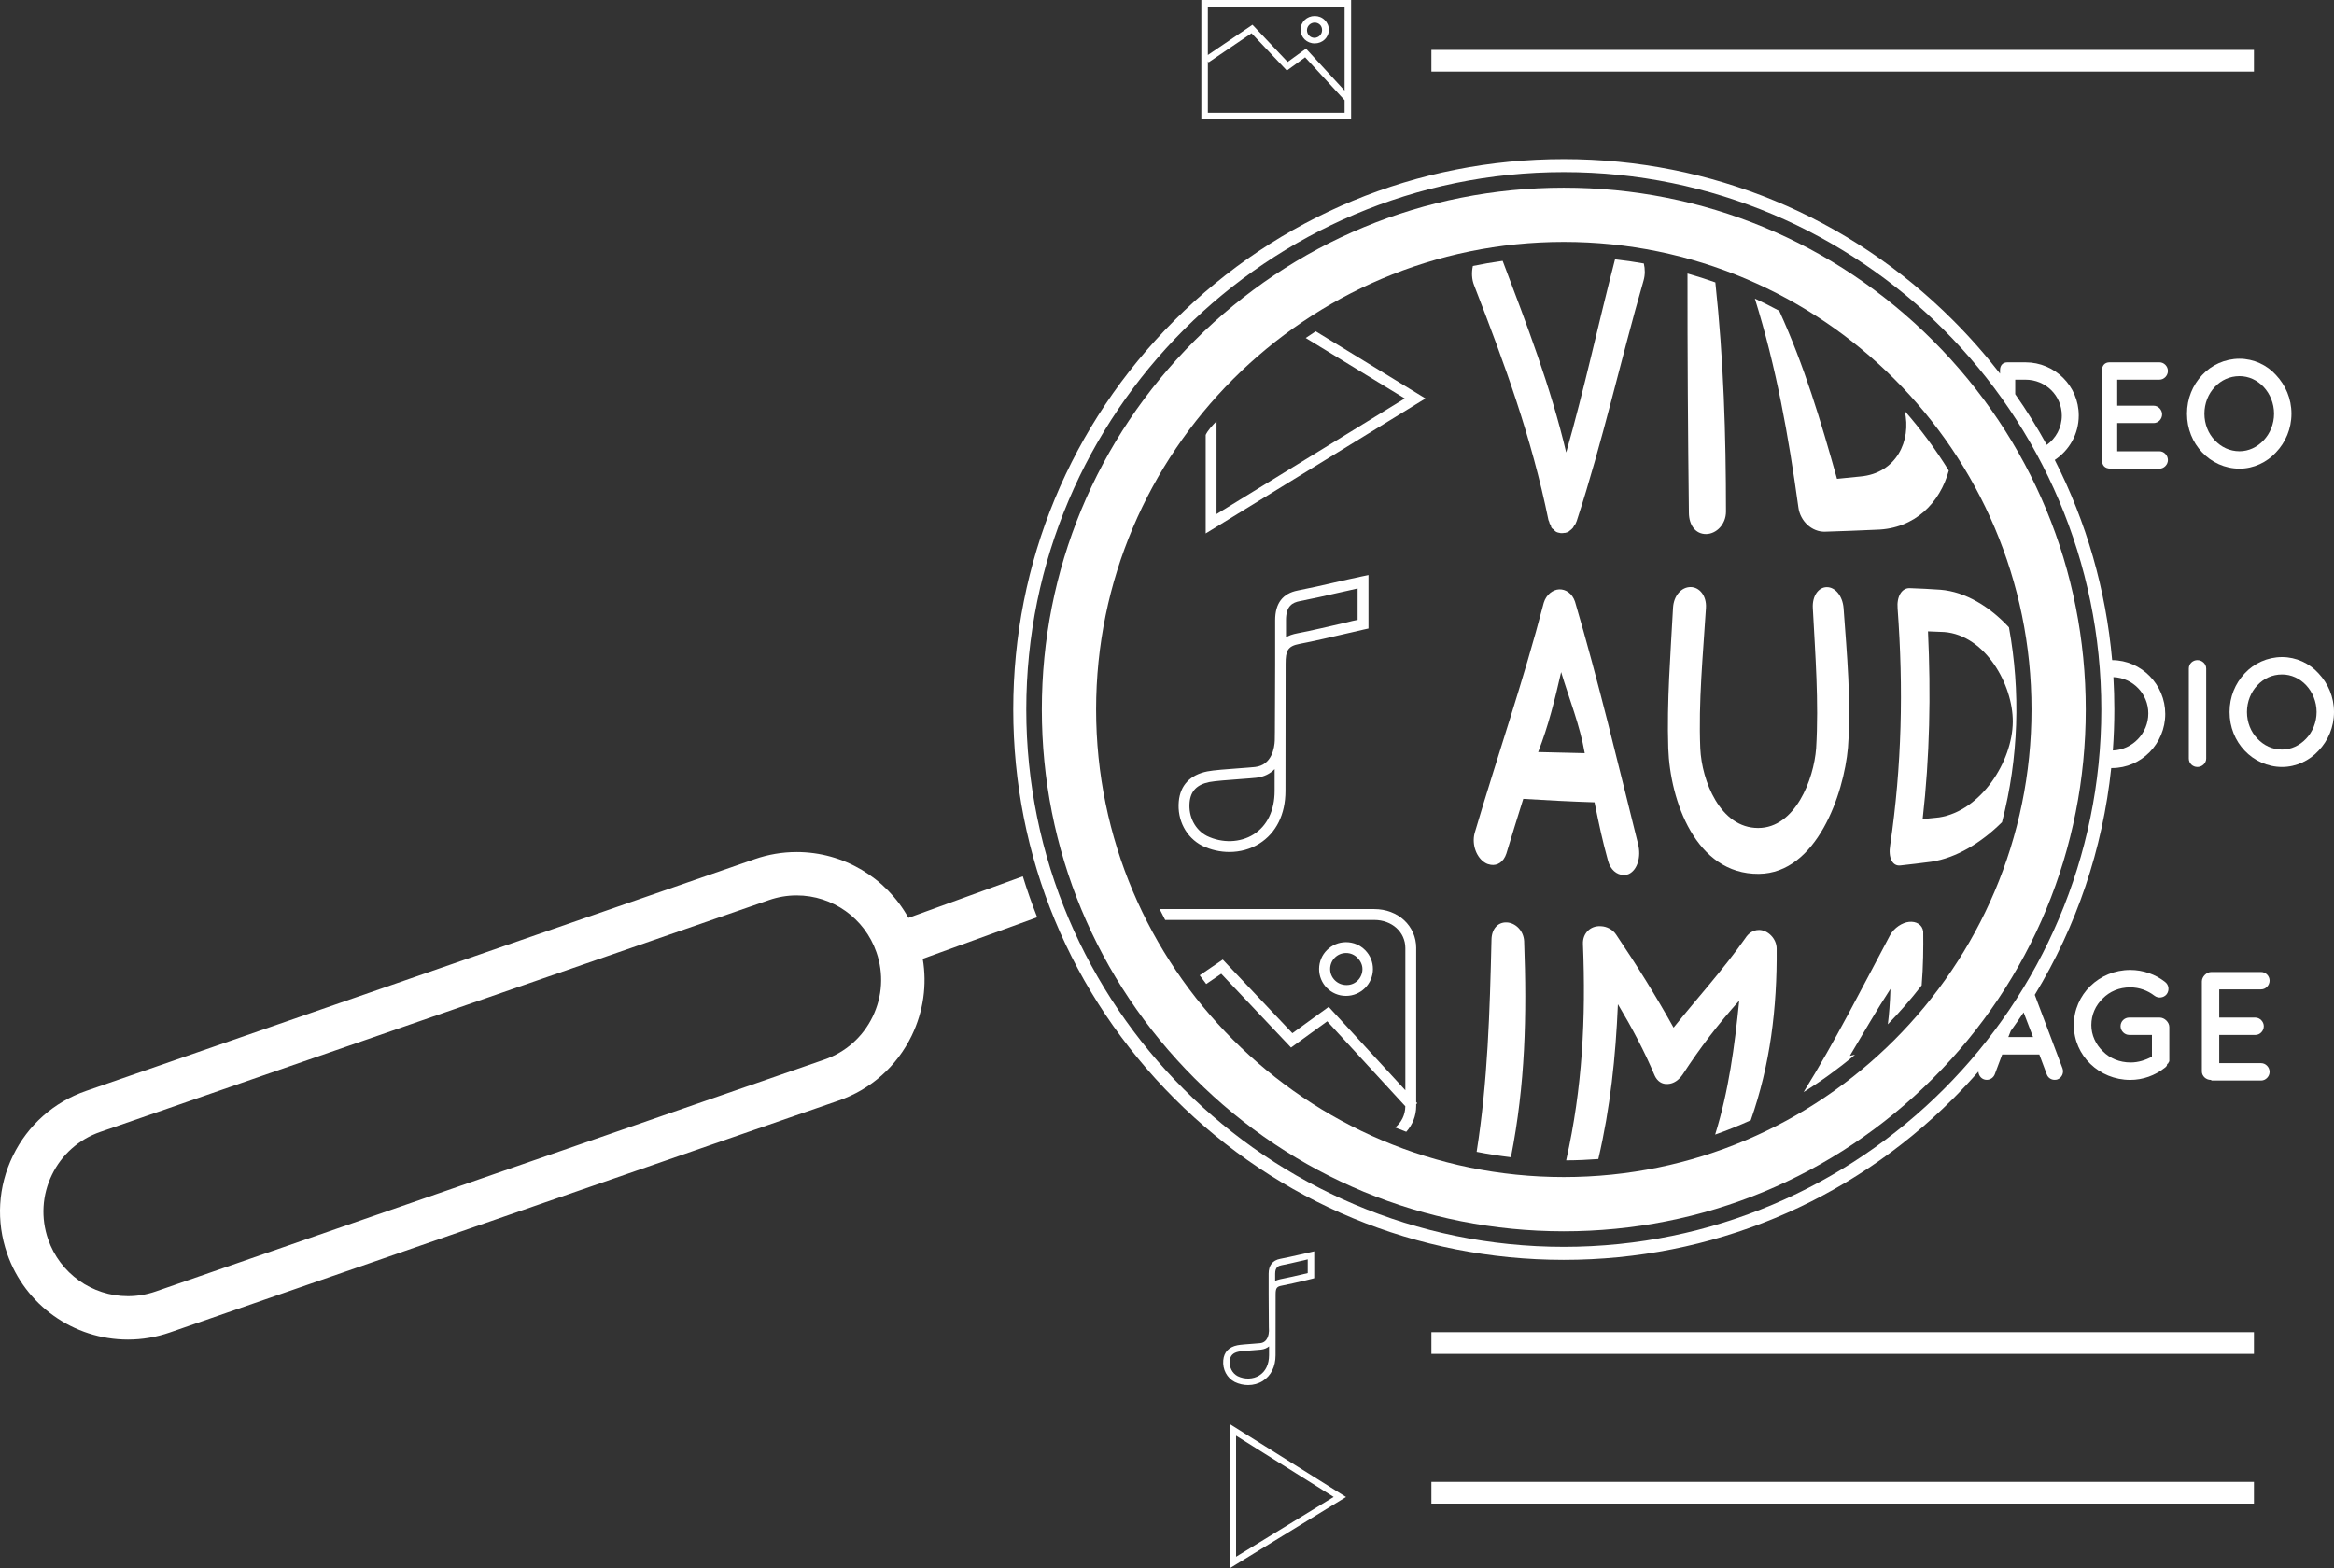 <?xml version="1.0" encoding="utf-8"?>
<!-- Generator: Adobe Illustrator 16.0.0, SVG Export Plug-In . SVG Version: 6.00 Build 0)  -->
<!DOCTYPE svg PUBLIC "-//W3C//DTD SVG 1.1//EN" "http://www.w3.org/Graphics/SVG/1.1/DTD/svg11.dtd">
<svg version="1.1" id="Layer_1" xmlns="http://www.w3.org/2000/svg" xmlns:xlink="http://www.w3.org/1999/xlink" x="0px" y="0px"
	 width="90%" height="90%" viewBox="119.127 486.4 1720.689 1156.575"
	 enable-background="new 119.127 486.4 1720.689 1156.575" xml:space="preserve">
<rect x="119.127" y="486.4" width="1720.689" height="1156.575" fill="#333333" stroke="none"/>
<g>
	<path fill="#FFFFFF" d="M1111.439,1220.799c10.896,0,19.799-8.803,19.847-19.688c0.032-5.303-2.006-10.27-5.737-14.039
		c-3.729-3.77-8.701-5.844-14.101-5.871c-10.894,0-19.8,8.809-19.854,19.697c-0.057,10.941,8.8,19.9,19.743,19.9H1111.439
		 M1099.732,1200.948c0.033-6.502,5.213-11.76,11.775-11.76c3.163,0,6.13,1.275,8.355,3.525c2.227,2.248,3.718,5.178,3.699,8.352
		c-0.03,6.498-5.173,11.734-11.571,11.734h-0.335C1105.123,1212.799,1099.697,1207.481,1099.732,1200.948"/>
	<path fill="#FFFFFF" d="M1616.305,816.993c-0.248-0.445-0.496-0.893-0.748-1.336c0.146,0.301,0.301,0.604,0.438,0.906
		C1616.104,816.708,1616.198,816.848,1616.305,816.993"/>
	<path fill="#FFFFFF" d="M1174.4,1468.799H1780.8v16H1174.4V1468.799z"/>
	<path fill="#FFFFFF" d="M1174.4,1579.2H1780.8v16H1174.4V1579.2z"/>
	<path fill="#FFFFFF" d="M1174.4,523.2H1780.8v16H1174.4V523.2z"/>
	<path fill="#FFFFFF" d="M1039.264,1507.792c3.846,0,7.606-1.01,10.803-3.016c6.082-3.814,9.434-10.549,9.437-18.963
		c0.004-6.207,0.012-11.898,0.021-17.488c0.021-0.477,0.021-0.924,0-1.34c0-0.643,0.004-1.285,0.004-1.928
		c0.013-7.707,0.024-15.363,0.024-24.049c0-4.664,0.798-5.82,4.489-6.516c4.832-0.912,11.944-2.57,17.664-3.904
		c1.839-0.432,3.251-0.832,4.755-1.176l1.553-0.428v-19.826l-2.586,0.617c-3.538,0.75-6.416,1.443-9.354,2.121
		c-4.161,0.953-8.185,1.855-13.146,2.824c-5.586,1.09-8.514,4.766-8.514,10.922v15.365c0,8.691,0.162,16.346,0.148,24.049
		c0,0.949,0.084,1.898,0.084,2.852c-0.079,2.203-0.768,8.344-6.448,8.986c-1.136,0.125-3.138,0.273-5.409,0.441
		c-4.322,0.318-9.21,0.68-11.386,1.109c-6.285,1.248-9.893,5.057-10.441,11.014c-0.621,6.779,2.689,13.078,8.486,16.064
		c3.133,1.516,6.514,2.266,9.827,2.266 M1059.213,1425.631c0-4.912,2.516-5.781,4.711-6.209c5.038-0.982,8.778-1.896,12.979-2.857
		c2.085-0.48,4.709-0.969,6.309-1.48v10.066c0,0.234-1.783,0.486-2.91,0.752c-5.669,1.322-12.739,2.969-17.472,3.861
		c-1.428,0.27-2.018,0.66-3.618,1.152L1059.213,1425.631 M1025.739,1489.887c0.354-3.828,2.391-5.906,6.604-6.744
		c1.888-0.375,6.837-0.738,10.814-1.031c2.368-0.176,4.416-0.326,5.616-0.461c2.481-0.281,4.43-1.168,5.942-2.41
		c0,2.135-0.003,4.313-0.005,6.563c-0.005,6.703-2.558,11.994-7.188,14.902c-4.565,2.863-10.692,3.053-15.935,0.521
		C1027.594,1499.163,1025.298,1494.709,1025.739,1489.887"/>
	<path fill="#FFFFFF" d="M1025.6,1642.975l85.854-52.633l-85.854-53.881v106.512 M1030.4,1545.133l71.946,45.152l-71.946,44.107
		v-89.266"/>
	<path fill="#FFFFFF" d="M1088.304,518.4h0.054c5.714,0,10.385-4.293,10.41-10.002c0.019-2.779-1.051-5.225-3.008-7.2
		c-1.957-1.979-4.566-2.987-7.398-3c-5.712,0-10.384,4.336-10.413,10.048C1077.918,513.984,1082.564,518.4,1088.304,518.4
		 M1088.389,503.086c1.499,0.007,2.904,0.599,3.959,1.664c1.055,1.066,1.454,2.479,1.444,3.979
		c-0.015,3.054-2.546,5.532-5.709,5.572c-3.058-0.055-5.438-2.563-5.424-5.632C1082.661,505.591,1085.281,503.086,1088.389,503.086"
		/>
	<path fill="#FFFFFF" d="M1115.2,486.4h-110.4v88h110.4V486.4 M1110.4,569.6H1009.6v-38.021l0.549,0.807l31.656-21.474
		l26.021,27.528l13.48-9.781l29.088,31.659v9.28 M1110.395,553.226l-28.454-30.962l-13.528,9.816l-25.928-27.424l-32.891,22.311
		v-35.759h100.801v62.025"/>
	<path fill="#FFFFFF" d="M873.2,1132.639l-84.363,30.625c-16.397-29.564-47.771-48.543-82.399-48.543
		c-10.505,0-20.896,1.762-30.899,5.23l-492.992,170.945c-23.771,8.215-42.915,25.207-53.905,47.844
		c-11.006,22.672-12.515,48.271-4.253,72.08c13.136,37.934,48.926,63.422,89.058,63.422c10.493,0,20.88-1.756,30.877-5.221
		l492.991-170.992c23.806-8.244,42.963-25.26,53.942-47.908c8.648-17.836,11.386-37.49,8.136-56.652l84.382-30.625
		c-3.896-9.895-7.436-19.965-10.587-30.203 M762.466,1236.161c-7.25,14.955-19.901,26.188-35.629,31.635l-492.992,170.992
		c-6.614,2.293-13.477,3.453-20.394,3.453c-26.504,0-50.144-16.834-58.824-41.902c-5.46-15.734-4.465-32.646,2.807-47.623
		c7.253-14.941,19.886-26.156,35.584-31.582l493.008-170.961c6.618-2.299,13.484-3.463,20.409-3.463
		c26.496,0,50.129,16.83,58.811,41.891c5.456,15.717,4.469,32.605-2.779,47.559"/>
	<path fill="#FFFFFF" d="M1229.872,1166.624c-6.474-0.229-11.063,4.785-11.167,12.775c-1.262,52.848-2.721,104.287-10.95,156.398
		c8.358,1.654,16.789,2.986,25.275,3.992c10.618-53.867,11.778-104.111,9.73-159.328c-0.405-7.99-6.626-13.617-12.896-13.836"/>
	<path fill="#FFFFFF" d="M1415.952,1172.208c-0.22-0.002-0.224,0-0.224,0c-4.023,0.037-7.496,2.252-9.961,6.158
		c-16.259,23.074-35.172,43.871-52.832,65.854c-13.089-23.531-27.313-46.295-42.358-68.619c-2.532-3.859-7.086-6.004-11.028-6.166
		c-0.494-0.02-0.496-0.02-0.741-0.029c-7.389-0.301-13.013,5.461-12.682,13.119c2.2,54.863-0.376,106.207-12.387,159.551
		c7.96-0.035,15.87-0.369,23.73-0.959c8.802-37.85,12.767-75.188,14.433-114.176c10.152,17.01,19.408,34.291,27.09,52.574
		c1.958,4.32,5.404,6.484,9.42,6.273c0.09-0.004,0.137-0.01,0.227-0.014c0.09-0.006,0.135-0.008,0.225-0.012
		c4.021-0.213,7.938-2.732,10.933-7.221c12.642-19.377,26.063-37.01,41.543-54.219c-3.426,33.902-7.739,66.547-17.744,98.758
		c8.91-3.141,17.664-6.682,26.246-10.559c14.33-40.793,19.491-82.84,19.093-126.656c-0.064-7.225-6.388-13.611-12.968-13.684"/>
	<path fill="#FFFFFF" d="M1526.512,1166.223c-4.943,0.525-10.971,4.314-13.988,9.867c-20.692,38.832-40.519,78.297-63.74,115.664
		c13.232-8.248,25.89-17.451,37.89-27.529c-1.179,0.234-2.427,0.479-3.766,0.738c9.891-16.51,19.392-33.193,29.924-49.311
		c-0.324,10.684-0.985,18.557-1.933,26.115c8.81-9.029,17.125-18.621,24.939-28.709c1.184-14.203,1.282-28.031,1.143-39.701
		c-0.637-5.115-5.162-7.693-10.469-7.131"/>
	<path fill="#FFFFFF" d="M1163.2,1185.6c0-16.42-13.312-28.801-30.965-28.801H974.043c1.323,2.684,2.677,5.35,4.074,7.998
		l154.111,0.002c13.093,0,22.965,8.943,22.965,20.801v104.801l-56.527-61.502l-26.761,19.416l-51.313-54.293l-17,11.59
		c1.571,2.154,3.173,4.291,4.8,6.416l11.07-7.547l51.456,54.432l26.679-19.361l57.579,62.656
		c-0.063,6.365-2.879,11.875-7.444,15.654c2.695,1.094,5.404,2.145,8.127,3.164c4.578-5.08,7.328-11.695,7.328-19.035v-1.367
		l0.76-0.697l-0.76-0.822v-113.51"/>
	<path fill="#FFFFFF" d="M1214.08,1122.688c1.291,0.76,2.65,1.223,4.183,1.457c4.815,0.736,9.345-2.066,11.409-8.293
		c4.512-14.762,7.155-23.525,12.448-40.336c17.507,1.051,34.998,2.01,52.531,2.545c3.63,17.76,5.555,27.035,9.92,43.012
		c1.782,6.758,6.512,10.465,11.366,10.551c1.543,0.027,3.082-0.244,4.161-0.781c6.188-3.076,9.009-12.531,6.678-21.939
		c-14.964-59.891-29.104-119.584-46.528-178.863c-2.029-6.064-6.904-9.217-11.664-9.014c-4.541,0.193-9.529,3.752-11.371,9.898
		c-15,57.648-34.14,112.879-50.967,169.92c-2.198,8.488,1.438,18.074,7.836,21.836 M1270.043,982.022
		c5.959,19.828,13.871,39.303,17.396,59.775c-13.233-0.254-19.959-0.408-34.341-0.813c7.54-19.199,12.357-38.896,16.943-58.971"/>
	<path fill="#FFFFFF" d="M1415.775,1130.817c42.638-0.395,62.673-58.824,65.713-93.025c2.486-34.211-0.76-68.789-3.232-102.975
		c-0.72-8.902-6.113-15.459-12.334-15.439c-6.221,0.021-10.854,6.592-10.332,15.48c1.811,34.338,4.5,68.977,2.453,103.328
		c-1.705,22.973-15.455,58.781-42.734,58.803c-28.026,0.021-41.574-34.789-42.685-58.674c-1.431-34.5,2.056-69.15,4.19-103.598
		c0.557-8.889-4.736-15.373-11.326-15.395c-6.813-0.021-12.459,6.398-12.95,15.305c-1.843,34.471-4.63,69.072-3.511,103.58
		C1350.328,1076.594,1369.129,1131.249,1415.775,1130.817"/>
	<path fill="#FFFFFF" d="M1527.088,920.127c-5.934-0.223-9.76,6.189-8.986,15.057c4.344,59.125,3.149,115.775-5.479,174.496
		c-1.519,9.07,1.542,15.586,7.478,14.936c9.032-0.994,13.586-1.543,22.832-2.742c18.377-2.762,36.862-13.984,52.135-29.182
		c12.279-47.406,13.746-96.48,5.119-143.664c-14.129-15.176-31.834-26.186-50.412-27.729c-9.142-0.611-13.65-0.836-22.685-1.176
		 M1603.008,1018.715c-0.216,29.252-23.562,65.744-54.309,70.463c-4.899,0.502-7.32,0.748-12.135,1.213
		c5.254-46.252,6.097-91.92,3.935-138.4c4.755,0.166,7.147,0.262,11.968,0.48c30.254,2.379,50.742,38.801,50.541,66.238"/>
	<path fill="#FFFFFF" d="M1005.344,1110.032c6.416,3.102,13.342,4.641,20.127,4.641c7.857,0,15.536-2.063,22.063-6.158
		c12.422-7.791,19.264-21.582,19.278-38.834c0.006-12.988,0.021-24.908,0.039-36.609c0.041-0.988,0.041-1.924,0.004-2.787
		c0.002-1.391,0.005-2.781,0.008-4.17c0.024-16.098,0.05-32.08,0.05-50.236c0-9.543,1.479-12.996,10.229-14.645
		c10.131-1.908,25.043-5.395,37.023-8.191c3.813-0.893,7.498-1.727,10.616-2.441l3.216-0.713v-39.426l-4.938,1.027
		c-7.381,1.566-13.816,3.021-19.938,4.43c-8.736,2.006-16.845,3.9-27.266,5.936c-11.146,2.168-16.653,9.521-16.653,21.859v32.16
		c0,18.143-0.166,34.135-0.191,50.223c-0.004,2.123-0.077,4.248-0.084,6.381c-0.196,5.037-1.963,18.115-14.544,19.533
		c-2.341,0.264-6.767,0.588-11.434,0.932c-9.015,0.664-19.248,1.418-23.735,2.311c-12.668,2.518-19.947,10.176-21.049,22.146
		c-1.271,13.773,5.433,26.564,17.18,32.629 M1067.198,943.706c0-10.545,4.815-12.965,10.185-14.008
		c10.558-2.061,18.903-3.969,27.705-5.99c4.709-1.082,10.109-2.191,14.909-3.359v23.162c-3.2,0.537-4.929,1.123-7.544,1.732
		c-11.906,2.781-26.636,6.244-36.598,8.121c-3.647,0.688-7.06,1.781-8.658,3.178v-12.832L1067.198,943.706z M996.127,1078.122
		c0.771-8.424,5.425-13.199,14.637-15.031c4.012-0.797,14.399-1.563,22.758-2.178c4.95-0.365,9.229-0.68,11.723-0.961
		c5.935-0.668,10.348-3.084,13.583-6.363c-0.005,5.209-0.01,10.545-0.012,16.08c-0.011,14.4-5.524,25.793-15.531,32.064
		c-9.851,6.176-23.053,6.596-34.364,1.137c-8.741-4.51-13.762-14.225-12.792-24.74"/>
	<path fill="#FFFFFF" d="M1260.688,869.952c0.363,0.59,0.784,1.842,0.824,2.332c0.021,0.234,0.182,0.295,0.182,0.295
		c0.153,0.574,0.771,1.285,0.877,1.734c0.088,0.371,0.073,0.697,0.127,0.85c0.152,0.436,1.013,1.268,1.326,1.447
		c0.095,0.055,0.209,0.006,0.209,0.006c0.572,0.576,1.399,1.6,1.724,1.721c0.139,0.047,0.206,0.006,0.206,0.006
		s0.133,0.229,0.181,0.281c0.058,0.063,1.307,0.488,1.634,0.6c0.139,0.049,0.416,0.014,0.416,0.014
		c0.603,0.293,1.446,0.314,2.077,0.332c0.632,0.016,1.366-0.119,2.12-0.219c0.176-0.021,0.422,0.014,0.422,0.014
		c0.653-0.26,1.396-0.361,1.725-0.506c0.183-0.08,0.277-0.236,0.44-0.268c0.552-0.1,1.345-1.074,1.781-1.344
		c0.438-0.27,0.436-0.271,0.436-0.271c0.46-0.549,0.896-0.818,1.353-1.373c0.229-0.275,0.228-0.275,0.473-0.838
		c0.244-0.563,0.925-1.537,1.152-1.684c0.072-0.047,0.152-0.094,0.225-0.281c0.18-0.467,0.721-1.713,0.961-2.287
		c19.011-58.207,32.287-118.398,49.256-177.264c1.179-4.049,1.149-8.527,0.181-12.533c-7.021-1.246-14.083-2.277-21.188-3.068
		c-0.065,0.203-0.142,0.395-0.201,0.605c-12.281,47.285-22.39,94.832-35.844,141.842c-11.396-48.416-29.071-94.346-46.641-140.816
		c-0.066-0.174-0.146-0.33-0.216-0.5c-7.369,1.016-14.678,2.271-21.92,3.766c-1.041,4.631-0.882,9.809,0.903,14.238
		c22.593,58.176,42.265,111.852,54.801,173.168"/>
	<path fill="#FFFFFF" d="M1376.912,880.223c7.492-0.049,14.658-7.104,14.664-16.531c-0.022-57.232-1.742-112.24-7.848-169.039
		c-6.773-2.404-13.619-4.592-20.528-6.549c-0.052,58.867,0.325,117.695,1.03,176.559c0.11,9.109,4.939,15.619,12.682,15.568"/>
	<path fill="#FFFFFF" d="M1464.704,878.481c15.099-0.488,22.774-0.775,37.653-1.443c28.664-0.66,47.076-20.141,53.459-43.602
		c-9.521-15.428-20.363-30.16-32.488-44.023c5.143,22.029-6.193,46.027-32.736,48.369c-6.83,0.701-10.273,1.047-17.178,1.717
		c-11.953-42.717-24.176-83.617-42.579-123.873c-5.909-3.197-11.899-6.209-17.968-9.033
		c15.854,51.082,24.676,100.424,32.096,154.047c1.295,9.934,9.828,18.176,19.746,17.855"/>
	<path fill="#FFFFFF" d="M1081.744,735.649l73.021,44.594l-138.768,85.248v-68.514c-3.2,3.314-6.4,6.693-8,10.129v72.672
		l162.032-99.535l-80.939-49.529c-2.442,1.617-4.943,3.254-7.344,4.932"/>
	<path fill="#FFFFFF" d="M1544.096,1281.696c72.672-72.672,112.704-169.313,112.704-272.098
		c0-102.781-40.032-199.406-112.704-272.096c-72.672-72.67-169.312-112.703-272.096-112.703s-199.408,40.033-272.096,112.705
		C927.216,810.176,887.2,906.817,887.2,1009.6s40.032,199.408,112.704,272.098c72.672,72.672,169.312,112.703,272.096,112.703
		S1471.408,1354.368,1544.096,1281.696 M927.2,1009.6c0-190.129,154.672-344.801,344.8-344.801s344.8,154.672,344.8,344.801
		s-154.672,344.801-344.8,344.801S927.2,1199.729,927.2,1009.6"/>
	<path fill="#FFFFFF" d="M1689.552,1201.696c-22.853,0-41.542,18.014-41.542,40.639c0,22.512,18.688,40.416,41.541,40.416
		c9.567,0,18.241-3.266,25.334-8.781c1.127-0.787,1.918-1.688,1.918-2.701v-0.109c0-0.227,0.633-0.338,0.744-0.564
		c0.112-0.676,0.855-1.127,0.855-1.914v-24.877c0-3.604-3.523-6.998-7.125-6.998c0,0,0,0-0.112,0c0,0,0,0-0.112,0h-22.178
		c-3.489,0-6.416,2.742-6.416,6.346c0,3.49,2.927,6.447,6.416,6.447h16.729v16.031c-4.801,2.59-10.108,4.277-15.738,4.277
		c-8.104,0-15.355-3.037-20.422-8.217c-5.291-5.066-8.521-11.934-8.521-19.361c0-7.654,3.11-14.527,8.401-19.586
		c5.066-5.178,12.141-8.219,20.246-8.219c6.754,0,12.928,2.363,17.775,6.078c2.814,2.252,6.975,1.689,9.113-1.014
		c2.139-2.814,1.688-6.979-1.24-9.117c-6.979-5.516-16.096-8.781-25.664-8.781"/>
	<path fill="#FFFFFF" d="M1786.145,1216c3.265,0,6.189-2.967,6.189-6.449c0-3.48-2.926-6.344-6.189-6.344h-36.475
		c-0.225,0-0.225,0-0.225,0h-0.114c-3.489,0-6.923,3.447-6.923,6.939v66.418c0,3.377,3.068,6.189,6.557,6.189l0.299,0.115
		c0,0,0.184,0.338,0.408,0.338h36.475c3.265,0,6.189-2.967,6.189-6.344c0-3.49-2.926-6.447-6.189-6.447h-30.938v-20.801h26.657
		c3.376,0,6.191-2.967,6.191-6.447c0-3.266-2.815-6.344-6.191-6.344h-26.657v-20.803h30.937"/>
	<path fill="#FFFFFF" d="M1739.136,973.2c-3.491,0-6.344,2.703-6.344,6.191v66.42c0,3.488,2.853,6.189,6.344,6.189
		c3.378,0,6.464-2.701,6.464-6.189v-66.42C1745.6,975.903,1742.521,973.2,1739.136,973.2"/>
	<path fill="#FFFFFF" d="M1828.448,982.993c-6.642-7.432-16.55-12.047-26.904-12.047c-10.808,0-20.714,4.615-27.581,12.047
		c-6.979,7.43-11.145,17.336-11.145,28.479c0,11.146,4.166,21.164,11.145,28.48c6.867,7.318,16.773,12.045,27.581,12.045
		c10.356,0,20.263-4.727,26.904-12.045c6.979-7.316,11.368-17.336,11.368-28.48C1839.816,1000.329,1835.429,990.42,1828.448,982.993
		 M1819.33,1031.055c-4.729,5.066-11.034,8.104-17.793,8.104c-7.204,0-13.508-3.037-18.236-8.104
		c-4.728-4.832-7.654-11.932-7.654-19.588c0-7.654,2.927-14.748,7.654-19.701c4.729-5.064,11.033-7.992,18.236-7.992
		c6.754,0,13.059,2.928,17.793,7.992c4.615,4.953,7.654,12.047,7.654,19.701C1826.984,1019.124,1823.945,1026.215,1819.33,1031.055"
		/>
	<path fill="#FFFFFF" d="M1711.184,832c3.266,0,6.191-2.967,6.191-6.344c0-3.49-2.927-6.465-6.191-6.465h-31.186v-20.801h26.908
		c3.375,0,6.19-2.967,6.19-6.465c0-3.266-2.815-6.344-6.19-6.344h-26.908v-19.199h31.186c3.266,0,6.191-2.967,6.191-6.449
		c0-3.48-2.927-6.344-6.191-6.344h-36.473c-0.227,0-0.227,0-0.227,0h-0.113c-3.49,0-5.572,2.301-5.572,5.791v66.418
		c0,3.363,1.59,6.164,6.344,6.189c-0.123,0-0.445,0.004-0.433,0.004h36.474"/>
	<path fill="#FFFFFF" d="M1742.592,762.993c-6.979,7.43-11.146,17.336-11.146,28.479c0,11.146,4.167,21.164,11.146,28.48
		c6.867,7.318,16.773,12.045,27.581,12.045c10.356,0,20.263-4.729,26.903-12.045c6.98-7.316,11.369-17.336,11.369-28.48
		s-4.391-21.051-11.369-28.479c-6.641-7.432-16.549-12.047-26.903-12.047C1759.365,750.946,1749.459,755.563,1742.592,762.993
		 M1795.616,791.471c0,7.656-3.038,14.748-7.655,19.59c-4.729,5.064-11.033,8.104-17.791,8.104c-7.205,0-13.51-3.039-18.237-8.104
		c-4.728-4.832-7.653-11.934-7.653-19.59c0-7.652,2.927-14.746,7.653-19.699c4.729-5.066,11.034-7.994,18.237-7.994
		c6.753,0,13.057,2.928,17.791,7.994C1792.576,776.725,1795.616,783.817,1795.616,791.471"/>
	<path fill="#FFFFFF" d="M1558.992,1296.592c6.464-6.465,12.688-13.127,18.662-19.945c0.127,2.443,1.6,4.766,4.047,5.691
		c0.675,0.227,1.35,0.371,2.137,0.371c2.479,0,4.832-1.529,5.855-4.008l5.515-14.699h27.36l5.515,14.719
		c0.901,2.48,3.265,3.982,5.741,3.982c0.789,0,1.576-0.09,2.139-0.314c3.266-1.236,4.848-4.832,3.715-8.096l-20.462-54.264
		c30.842-50.695,50.097-107.535,56.368-167.23h0.544c21.728,0,39.288-18.074,39.288-39.914c0-21.568-17.488-39.609-39.15-39.686
		c-4.594-51.973-19.002-101.904-42.307-147.631c10.647-7.064,17.68-19.043,17.68-32.848c0-21.613-17.563-39.131-39.288-39.131
		h-13.284c-3.49,0-5.459,2.301-5.459,5.789v2.543c-10.609-13.719-22.146-26.859-34.609-39.324
		c-76.656-76.654-178.576-118.879-286.992-118.879s-210.336,42.217-286.992,118.879c-76.656,76.66-118.88,178.576-118.88,286.992
		s42.218,210.336,118.88,286.99c76.659,76.66,178.576,118.881,286.992,118.881s210.336-42.217,286.992-118.881 M1677.184,985.735
		c14.362,0.555,25.743,12.342,25.743,26.738c0,14.684-11.696,26.807-26.157,27.359c0.732-10.018,1.104-20.104,1.104-30.252
		c0-7.988-0.232-15.939-0.689-23.854 M1599.711,1251.186l1.801-4.523c3.254-4.504,6.416-9.064,9.467-13.684l6.97,18.207H1599.711
		 M1604.801,766.385h7.543c14.859,0,26.793,11.693,26.793,26.439c0,9.031-4.359,16.756-11.063,21.646
		c-7.054-12.832-14.806-25.309-23.271-37.375L1604.801,766.385 M875.729,1009.586c0-218.496,177.761-396.271,396.271-396.271
		s396.271,177.76,396.271,396.271c0,218.496-177.761,396.271-396.271,396.271S875.729,1228.098,875.729,1009.586"/>
</g>
</svg>
